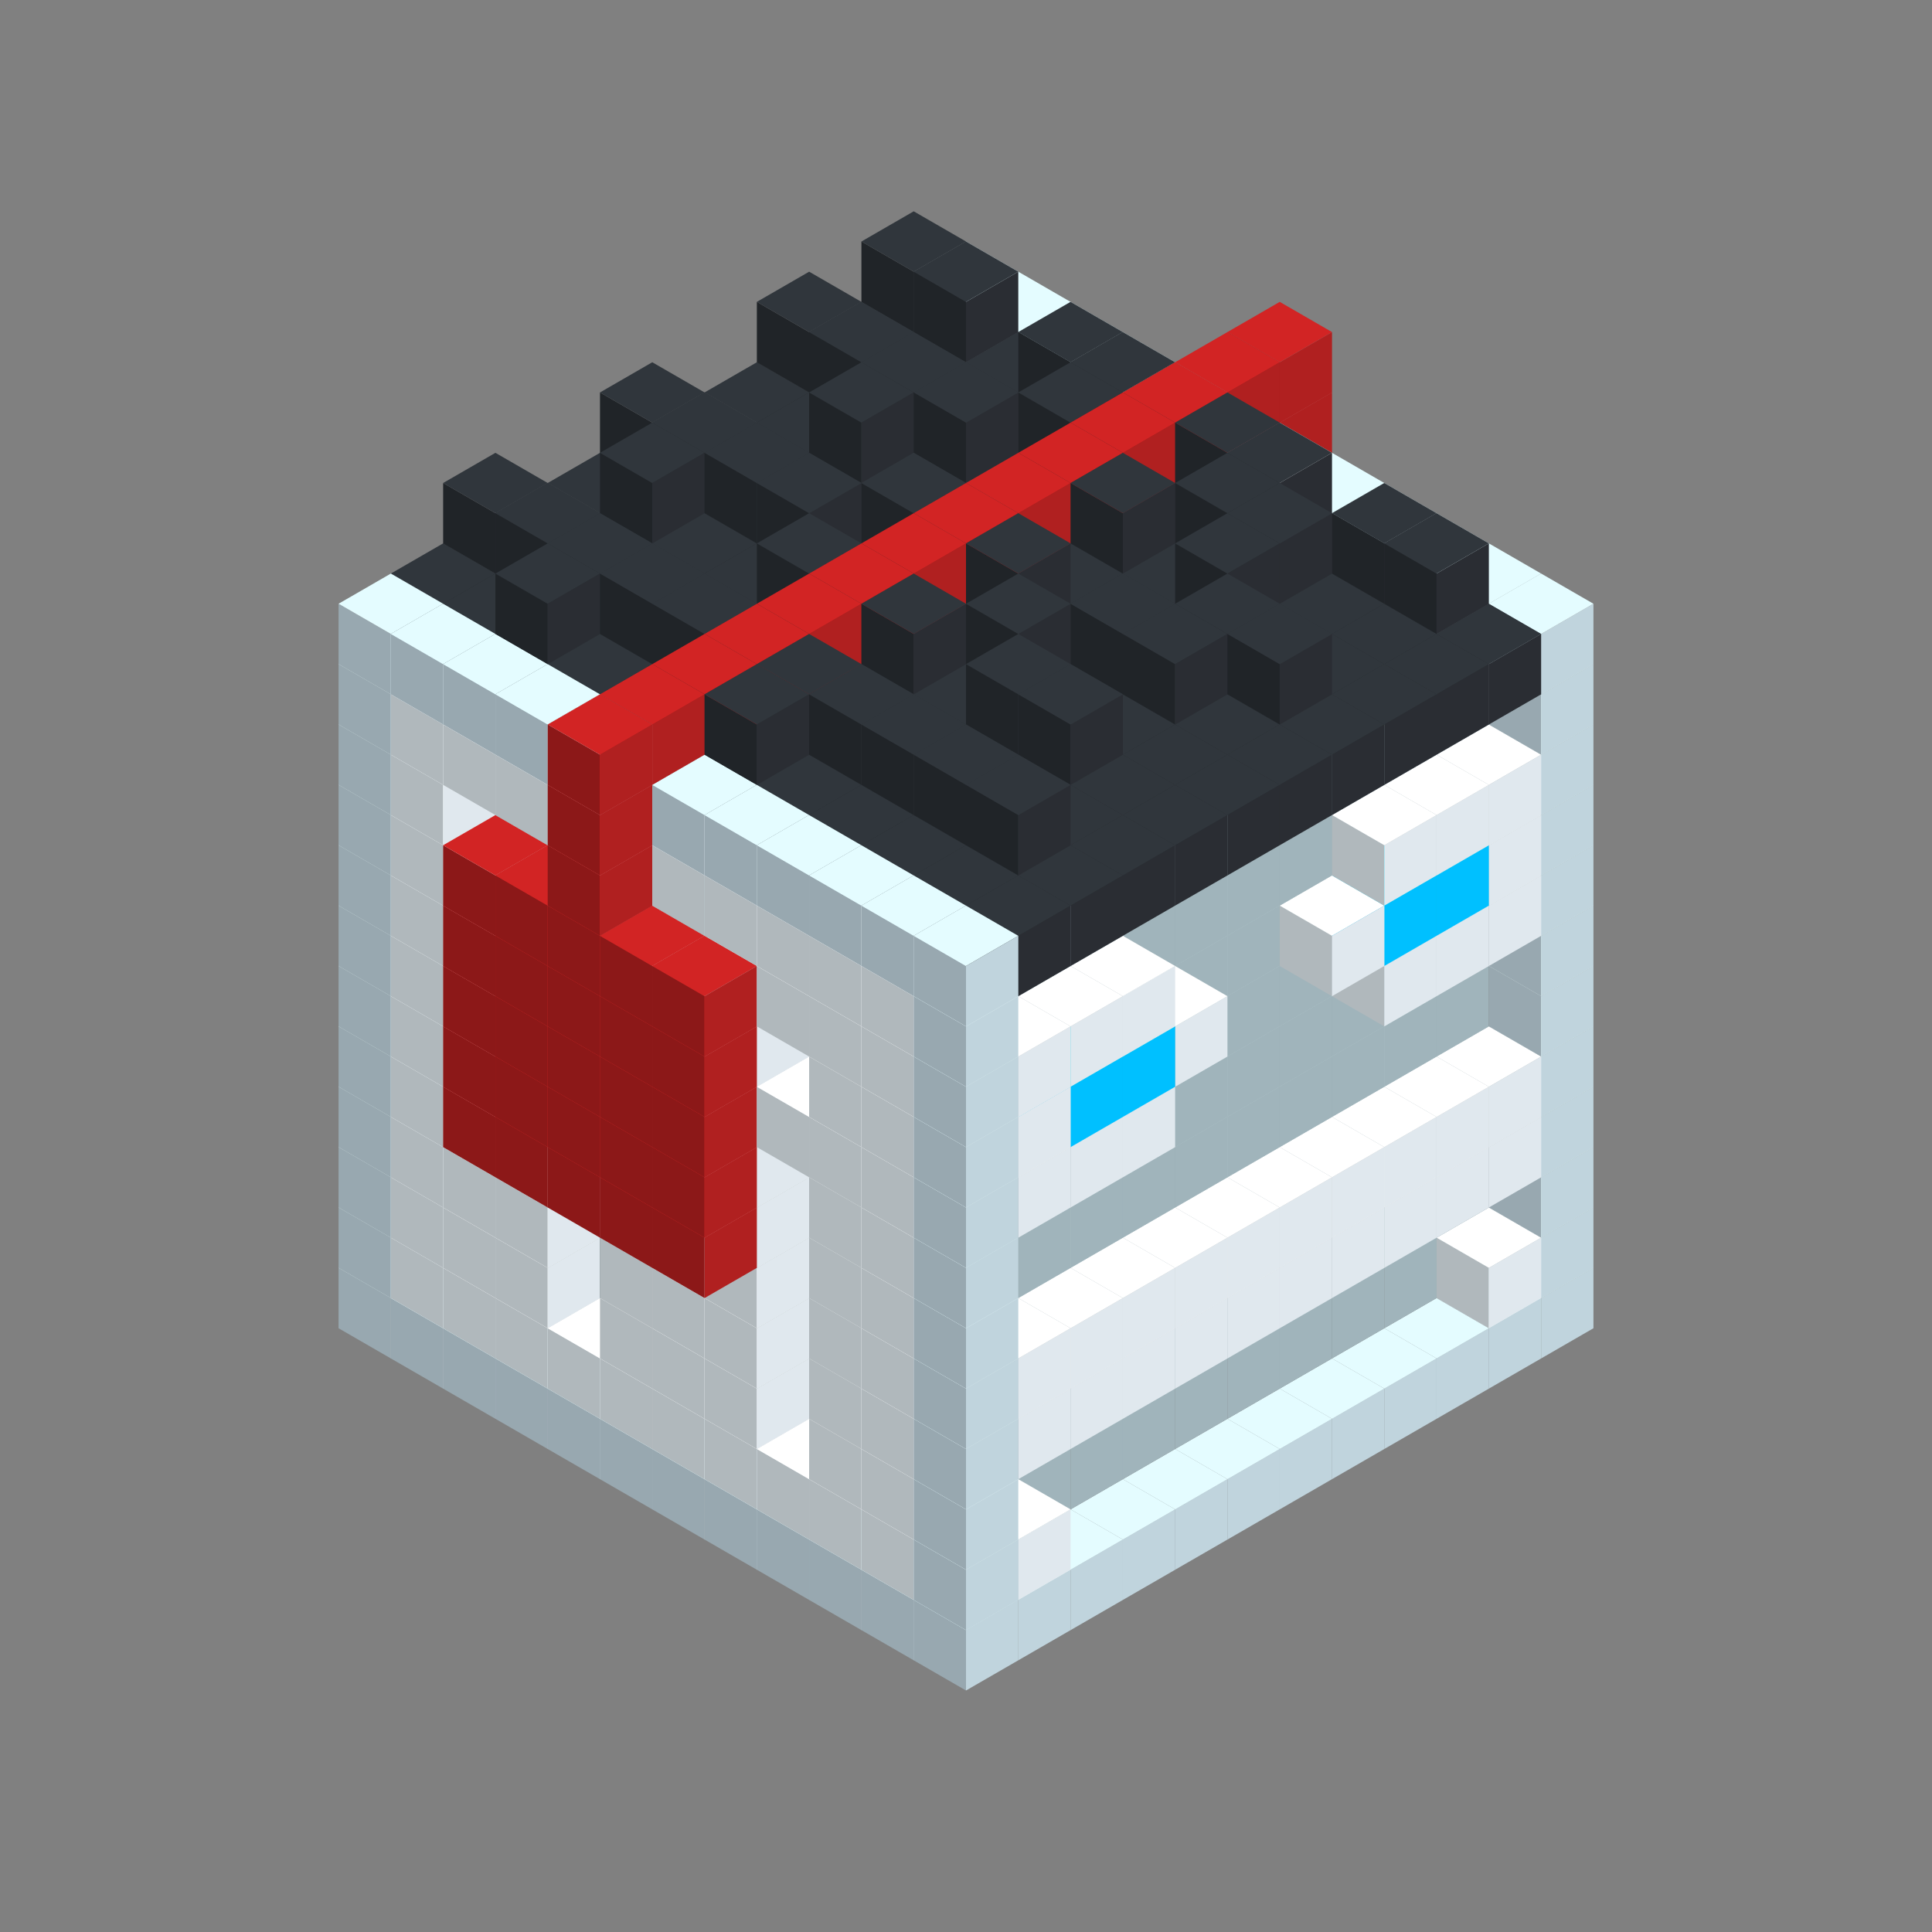 
<svg width='600' height='600' viewBox='4436371 5550000 3200000 3200000' xmlns='http://www.w3.org/2000/svg' xmlns:xlink='http://www.w3.org/1999/xlink'>
<rect x="4436371" y="5550000" width="3200000" height="3200000" fill="#808080" stroke="none"/>
<use xlink:href='#v-0x00000192-4' transform='translate(983738,3600000)'/>
<use xlink:href='#v-0x00000192-4' transform='translate(1070341,3650000)'/>
<use xlink:href='#v-0x00000192-4' transform='translate(1156944,3700000)'/>
<use xlink:href='#v-0x00000192-4' transform='translate(1243547,3750000)'/>
<use xlink:href='#v-0x00000192-4' transform='translate(1330150,3800000)'/>
<use xlink:href='#v-0x00000192-4' transform='translate(1416753,3850000)'/>
<use xlink:href='#v-0x00000192-4' transform='translate(1503356,3900000)'/>
<use xlink:href='#v-0x00000192-4' transform='translate(1589959,3950000)'/>
<use xlink:href='#v-0x00000192-4' transform='translate(1676562,4000000)'/>
<use xlink:href='#v-0x00000192-4' transform='translate(1763165,4050000)'/>
<use xlink:href='#v-0x00000192-4' transform='translate(1849768,4100000)'/>
<use xlink:href='#v-0x00000192-4' transform='translate(2889004,3600000)'/>
<use xlink:href='#v-0x00000192-4' transform='translate(2802401,3650000)'/>
<use xlink:href='#v-0x00000192-4' transform='translate(2715798,3700000)'/>
<use xlink:href='#v-0x00000192-4' transform='translate(2629195,3750000)'/>
<use xlink:href='#v-0x00000192-4' transform='translate(2542592,3800000)'/>
<use xlink:href='#v-0x00000192-4' transform='translate(2455989,3850000)'/>
<use xlink:href='#v-0x00000192-4' transform='translate(2369386,3900000)'/>
<use xlink:href='#v-0x00000192-4' transform='translate(2282783,3950000)'/>
<use xlink:href='#v-0x00000192-4' transform='translate(2196180,4000000)'/>
<use xlink:href='#v-0x00000192-4' transform='translate(2109577,4050000)'/>
<use xlink:href='#v-0x00000192-4' transform='translate(2022974,4100000)'/>
<use xlink:href='#v-0x00000192-4' transform='translate(1936371,4150000)'/>
<use xlink:href='#v-0x00000192-4' transform='translate(983738,3500000)'/>
<use xlink:href='#v-0x00000192-1' transform='translate(1070341,3550000)'/>
<use xlink:href='#v-0x00000192-1' transform='translate(1156944,3600000)'/>
<use xlink:href='#v-0x00000192-1' transform='translate(1243547,3650000)'/>
<use xlink:href='#v-0x00000192-1' transform='translate(1330150,3700000)'/>
<use xlink:href='#v-0x00000192-1' transform='translate(1416753,3750000)'/>
<use xlink:href='#v-0x00000192-1' transform='translate(1503356,3800000)'/>
<use xlink:href='#v-0x00000192-1' transform='translate(1589959,3850000)'/>
<use xlink:href='#v-0x00000192-1' transform='translate(1676562,3900000)'/>
<use xlink:href='#v-0x00000192-1' transform='translate(1763165,3950000)'/>
<use xlink:href='#v-0x00000192-2' transform='translate(2715798,3500000)'/>
<use xlink:href='#v-0x00000192-2' transform='translate(2629195,3550000)'/>
<use xlink:href='#v-0x00000192-2' transform='translate(2542592,3600000)'/>
<use xlink:href='#v-0x00000192-2' transform='translate(2455989,3650000)'/>
<use xlink:href='#v-0x00000192-2' transform='translate(2369386,3700000)'/>
<use xlink:href='#v-0x00000192-2' transform='translate(2282783,3750000)'/>
<use xlink:href='#v-0x00000192-2' transform='translate(2196180,3800000)'/>
<use xlink:href='#v-0x00000192-2' transform='translate(2109577,3850000)'/>
<use xlink:href='#v-0x00000192-2' transform='translate(2022974,3900000)'/>
<use xlink:href='#v-0x00000192-2' transform='translate(1936371,3950000)'/>
<use xlink:href='#v-0x00000192-1' transform='translate(1849768,4000000)'/>
<use xlink:href='#v-0x00000192-4' transform='translate(2889004,3500000)'/>
<use xlink:href='#v-0x00000192-1' transform='translate(2802401,3550000)'/>
<use xlink:href='#v-0x00000192-1' transform='translate(2022974,4000000)'/>
<use xlink:href='#v-0x00000192-4' transform='translate(1936371,4050000)'/>
<use xlink:href='#v-0x00000192-4' transform='translate(983738,3400000)'/>
<use xlink:href='#v-0x00000192-1' transform='translate(1070341,3450000)'/>
<use xlink:href='#v-0x00000192-2' transform='translate(1243547,3450000)'/>
<use xlink:href='#v-0x00000192-1' transform='translate(1156944,3500000)'/>
<use xlink:href='#v-0x00000192-2' transform='translate(1330150,3500000)'/>
<use xlink:href='#v-0x00000192-1' transform='translate(1243547,3550000)'/>
<use xlink:href='#v-0x00000192-2' transform='translate(1416753,3550000)'/>
<use xlink:href='#v-0x00000192-2' transform='translate(1503356,3600000)'/>
<use xlink:href='#v-0x00000192-1' transform='translate(1416753,3650000)'/>
<use xlink:href='#v-0x00000192-2' transform='translate(1589959,3650000)'/>
<use xlink:href='#v-0x00000192-1' transform='translate(1503356,3700000)'/>
<use xlink:href='#v-0x00000192-2' transform='translate(1676562,3700000)'/>
<use xlink:href='#v-0x00000192-1' transform='translate(1589959,3750000)'/>
<use xlink:href='#v-0x00000192-2' transform='translate(1763165,3750000)'/>
<use xlink:href='#v-0x00000192-2' transform='translate(1849768,3800000)'/>
<use xlink:href='#v-0x00000192-1' transform='translate(1763165,3850000)'/>
<use xlink:href='#v-0x00000192-2' transform='translate(2715798,3400000)'/>
<use xlink:href='#v-0x00000192-2' transform='translate(2629195,3450000)'/>
<use xlink:href='#v-0x00000192-2' transform='translate(2542592,3500000)'/>
<use xlink:href='#v-0x00000192-2' transform='translate(2455989,3550000)'/>
<use xlink:href='#v-0x00000192-2' transform='translate(2369386,3600000)'/>
<use xlink:href='#v-0x00000192-2' transform='translate(2282783,3650000)'/>
<use xlink:href='#v-0x00000192-2' transform='translate(2196180,3700000)'/>
<use xlink:href='#v-0x00000192-2' transform='translate(2109577,3750000)'/>
<use xlink:href='#v-0x00000192-2' transform='translate(2022974,3800000)'/>
<use xlink:href='#v-0x00000192-2' transform='translate(1936371,3850000)'/>
<use xlink:href='#v-0x00000192-1' transform='translate(1849768,3900000)'/>
<use xlink:href='#v-0x00000192-4' transform='translate(2889004,3400000)'/>
<use xlink:href='#v-0x00000192-4' transform='translate(1936371,3950000)'/>
<use xlink:href='#v-0x00000192-4' transform='translate(983738,3300000)'/>
<use xlink:href='#v-0x00000192-1' transform='translate(1070341,3350000)'/>
<use xlink:href='#v-0x00000192-2' transform='translate(1243547,3350000)'/>
<use xlink:href='#v-0x00000192-1' transform='translate(1156944,3400000)'/>
<use xlink:href='#v-0x00000192-2' transform='translate(1330150,3400000)'/>
<use xlink:href='#v-0x00000192-1' transform='translate(1243547,3450000)'/>
<use xlink:href='#v-0x00000192-2' transform='translate(1416753,3450000)'/>
<use xlink:href='#v-0x00000192-2' transform='translate(1503356,3500000)'/>
<use xlink:href='#v-0x00000192-1' transform='translate(1416753,3550000)'/>
<use xlink:href='#v-0x00000192-2' transform='translate(1589959,3550000)'/>
<use xlink:href='#v-0x00000192-1' transform='translate(1503356,3600000)'/>
<use xlink:href='#v-0x00000192-2' transform='translate(1676562,3600000)'/>
<use xlink:href='#v-0x00000192-1' transform='translate(1589959,3650000)'/>
<use xlink:href='#v-0x00000192-2' transform='translate(1763165,3650000)'/>
<use xlink:href='#v-0x00000192-2' transform='translate(1849768,3700000)'/>
<use xlink:href='#v-0x00000192-1' transform='translate(1763165,3750000)'/>
<use xlink:href='#v-0x00000192-2' transform='translate(2715798,3300000)'/>
<use xlink:href='#v-0x00000192-2' transform='translate(2629195,3350000)'/>
<use xlink:href='#v-0x00000192-2' transform='translate(2542592,3400000)'/>
<use xlink:href='#v-0x00000192-2' transform='translate(2455989,3450000)'/>
<use xlink:href='#v-0x00000192-2' transform='translate(2369386,3500000)'/>
<use xlink:href='#v-0x00000192-2' transform='translate(2282783,3550000)'/>
<use xlink:href='#v-0x00000192-2' transform='translate(2196180,3600000)'/>
<use xlink:href='#v-0x00000192-2' transform='translate(2109577,3650000)'/>
<use xlink:href='#v-0x00000192-2' transform='translate(2022974,3700000)'/>
<use xlink:href='#v-0x00000192-2' transform='translate(1936371,3750000)'/>
<use xlink:href='#v-0x00000192-1' transform='translate(1849768,3800000)'/>
<use xlink:href='#v-0x00000192-4' transform='translate(2889004,3300000)'/>
<use xlink:href='#v-0x00000192-1' transform='translate(2802401,3350000)'/>
<use xlink:href='#v-0x00000192-1' transform='translate(2715798,3400000)'/>
<use xlink:href='#v-0x00000192-1' transform='translate(2629195,3450000)'/>
<use xlink:href='#v-0x00000192-1' transform='translate(2542592,3500000)'/>
<use xlink:href='#v-0x00000192-1' transform='translate(2455989,3550000)'/>
<use xlink:href='#v-0x00000192-1' transform='translate(2369386,3600000)'/>
<use xlink:href='#v-0x00000192-1' transform='translate(2282783,3650000)'/>
<use xlink:href='#v-0x00000192-1' transform='translate(2196180,3700000)'/>
<use xlink:href='#v-0x00000192-1' transform='translate(2109577,3750000)'/>
<use xlink:href='#v-0x00000192-1' transform='translate(2022974,3800000)'/>
<use xlink:href='#v-0x00000192-4' transform='translate(1936371,3850000)'/>
<use xlink:href='#v-0x00000192-4' transform='translate(983738,3200000)'/>
<use xlink:href='#v-0x00000192-1' transform='translate(1070341,3250000)'/>
<use xlink:href='#v-0x00000192-2' transform='translate(1243547,3250000)'/>
<use xlink:href='#v-0x00000192-1' transform='translate(1156944,3300000)'/>
<use xlink:href='#v-0x00000192-2' transform='translate(1330150,3300000)'/>
<use xlink:href='#v-0x00000192-1' transform='translate(1243547,3350000)'/>
<use xlink:href='#v-0x00000192-2' transform='translate(1416753,3350000)'/>
<use xlink:href='#v-0x00000192-2' transform='translate(1503356,3400000)'/>
<use xlink:href='#v-0x00000192-1' transform='translate(1416753,3450000)'/>
<use xlink:href='#v-0x00000192-2' transform='translate(1589959,3450000)'/>
<use xlink:href='#v-0x00000192-1' transform='translate(1503356,3500000)'/>
<use xlink:href='#v-0x00000192-2' transform='translate(1676562,3500000)'/>
<use xlink:href='#v-0x00000192-1' transform='translate(1589959,3550000)'/>
<use xlink:href='#v-0x00000192-2' transform='translate(1763165,3550000)'/>
<use xlink:href='#v-0x00000192-2' transform='translate(1849768,3600000)'/>
<use xlink:href='#v-0x00000192-1' transform='translate(1763165,3650000)'/>
<use xlink:href='#v-0x00000192-2' transform='translate(2715798,3200000)'/>
<use xlink:href='#v-0x00000192-2' transform='translate(2629195,3250000)'/>
<use xlink:href='#v-0x00000192-2' transform='translate(2542592,3300000)'/>
<use xlink:href='#v-0x00000192-2' transform='translate(2455989,3350000)'/>
<use xlink:href='#v-0x00000192-2' transform='translate(2369386,3400000)'/>
<use xlink:href='#v-0x00000192-2' transform='translate(2282783,3450000)'/>
<use xlink:href='#v-0x00000192-2' transform='translate(2196180,3500000)'/>
<use xlink:href='#v-0x00000192-2' transform='translate(2109577,3550000)'/>
<use xlink:href='#v-0x00000192-2' transform='translate(2022974,3600000)'/>
<use xlink:href='#v-0x00000192-2' transform='translate(1936371,3650000)'/>
<use xlink:href='#v-0x00000192-1' transform='translate(1849768,3700000)'/>
<use xlink:href='#v-0x00000192-4' transform='translate(2889004,3200000)'/>
<use xlink:href='#v-0x00000192-1' transform='translate(2802401,3250000)'/>
<use xlink:href='#v-0x00000192-1' transform='translate(2715798,3300000)'/>
<use xlink:href='#v-0x00000192-1' transform='translate(2629195,3350000)'/>
<use xlink:href='#v-0x00000192-1' transform='translate(2542592,3400000)'/>
<use xlink:href='#v-0x00000192-1' transform='translate(2455989,3450000)'/>
<use xlink:href='#v-0x00000192-1' transform='translate(2369386,3500000)'/>
<use xlink:href='#v-0x00000192-1' transform='translate(2282783,3550000)'/>
<use xlink:href='#v-0x00000192-1' transform='translate(2196180,3600000)'/>
<use xlink:href='#v-0x00000192-1' transform='translate(2109577,3650000)'/>
<use xlink:href='#v-0x00000192-1' transform='translate(2022974,3700000)'/>
<use xlink:href='#v-0x00000192-4' transform='translate(1936371,3750000)'/>
<use xlink:href='#v-0x00000192-4' transform='translate(983738,3100000)'/>
<use xlink:href='#v-0x00000192-1' transform='translate(1070341,3150000)'/>
<use xlink:href='#v-0x00000192-2' transform='translate(1243547,3150000)'/>
<use xlink:href='#v-0x00000192-1' transform='translate(1156944,3200000)'/>
<use xlink:href='#v-0x00000192-6' transform='translate(2282783,2650000)'/>
<use xlink:href='#v-0x00000192-2' transform='translate(1330150,3200000)'/>
<use xlink:href='#v-0x00000192-1' transform='translate(1243547,3250000)'/>
<use xlink:href='#v-0x00000192-6' transform='translate(1156944,3300000)'/>
<use xlink:href='#v-0x00000192-6' transform='translate(2369386,2700000)'/>
<use xlink:href='#v-0x00000192-2' transform='translate(1416753,3250000)'/>
<use xlink:href='#v-0x00000192-6' transform='translate(1243547,3350000)'/>
<use xlink:href='#v-0x00000192-6' transform='translate(2455989,2750000)'/>
<use xlink:href='#v-0x00000192-2' transform='translate(1503356,3300000)'/>
<use xlink:href='#v-0x00000192-1' transform='translate(1416753,3350000)'/>
<use xlink:href='#v-0x00000192-6' transform='translate(1330150,3400000)'/>
<use xlink:href='#v-0x00000192-6' transform='translate(2542592,2800000)'/>
<use xlink:href='#v-0x00000192-2' transform='translate(1589959,3350000)'/>
<use xlink:href='#v-0x00000192-1' transform='translate(1503356,3400000)'/>
<use xlink:href='#v-0x00000192-6' transform='translate(1416753,3450000)'/>
<use xlink:href='#v-0x00000192-6' transform='translate(2629195,2850000)'/>
<use xlink:href='#v-0x00000192-2' transform='translate(1676562,3400000)'/>
<use xlink:href='#v-0x00000192-1' transform='translate(1589959,3450000)'/>
<use xlink:href='#v-0x00000192-6' transform='translate(1503356,3500000)'/>
<use xlink:href='#v-0x00000192-2' transform='translate(1763165,3450000)'/>
<use xlink:href='#v-0x00000192-2' transform='translate(1849768,3500000)'/>
<use xlink:href='#v-0x00000192-1' transform='translate(1763165,3550000)'/>
<use xlink:href='#v-0x00000192-2' transform='translate(2715798,3100000)'/>
<use xlink:href='#v-0x00000192-2' transform='translate(2629195,3150000)'/>
<use xlink:href='#v-0x00000192-2' transform='translate(2542592,3200000)'/>
<use xlink:href='#v-0x00000192-2' transform='translate(2455989,3250000)'/>
<use xlink:href='#v-0x00000192-2' transform='translate(2369386,3300000)'/>
<use xlink:href='#v-0x00000192-2' transform='translate(2282783,3350000)'/>
<use xlink:href='#v-0x00000192-2' transform='translate(2196180,3400000)'/>
<use xlink:href='#v-0x00000192-2' transform='translate(2109577,3450000)'/>
<use xlink:href='#v-0x00000192-2' transform='translate(2022974,3500000)'/>
<use xlink:href='#v-0x00000192-2' transform='translate(1936371,3550000)'/>
<use xlink:href='#v-0x00000192-1' transform='translate(1849768,3600000)'/>
<use xlink:href='#v-0x00000192-4' transform='translate(2889004,3100000)'/>
<use xlink:href='#v-0x00000192-4' transform='translate(1936371,3650000)'/>
<use xlink:href='#v-0x00000192-4' transform='translate(983738,3000000)'/>
<use xlink:href='#v-0x00000192-1' transform='translate(1070341,3050000)'/>
<use xlink:href='#v-0x00000192-2' transform='translate(1243547,3050000)'/>
<use xlink:href='#v-0x00000192-1' transform='translate(1156944,3100000)'/>
<use xlink:href='#v-0x00000192-6' transform='translate(2282783,2550000)'/>
<use xlink:href='#v-0x00000192-2' transform='translate(1330150,3100000)'/>
<use xlink:href='#v-0x00000192-1' transform='translate(1243547,3150000)'/>
<use xlink:href='#v-0x00000192-6' transform='translate(1156944,3200000)'/>
<use xlink:href='#v-0x00000192-6' transform='translate(2369386,2600000)'/>
<use xlink:href='#v-0x00000192-2' transform='translate(1416753,3150000)'/>
<use xlink:href='#v-0x00000192-6' transform='translate(1243547,3250000)'/>
<use xlink:href='#v-0x00000192-6' transform='translate(2455989,2650000)'/>
<use xlink:href='#v-0x00000192-2' transform='translate(1503356,3200000)'/>
<use xlink:href='#v-0x00000192-1' transform='translate(1416753,3250000)'/>
<use xlink:href='#v-0x00000192-6' transform='translate(1330150,3300000)'/>
<use xlink:href='#v-0x00000192-6' transform='translate(2542592,2700000)'/>
<use xlink:href='#v-0x00000192-2' transform='translate(1589959,3250000)'/>
<use xlink:href='#v-0x00000192-1' transform='translate(1503356,3300000)'/>
<use xlink:href='#v-0x00000192-6' transform='translate(1416753,3350000)'/>
<use xlink:href='#v-0x00000192-6' transform='translate(2629195,2750000)'/>
<use xlink:href='#v-0x00000192-2' transform='translate(1676562,3300000)'/>
<use xlink:href='#v-0x00000192-1' transform='translate(1589959,3350000)'/>
<use xlink:href='#v-0x00000192-6' transform='translate(1503356,3400000)'/>
<use xlink:href='#v-0x00000192-2' transform='translate(1763165,3350000)'/>
<use xlink:href='#v-0x00000192-2' transform='translate(1849768,3400000)'/>
<use xlink:href='#v-0x00000192-1' transform='translate(1763165,3450000)'/>
<use xlink:href='#v-0x00000192-2' transform='translate(2715798,3000000)'/>
<use xlink:href='#v-0x00000192-2' transform='translate(2629195,3050000)'/>
<use xlink:href='#v-0x00000192-2' transform='translate(2542592,3100000)'/>
<use xlink:href='#v-0x00000192-2' transform='translate(2455989,3150000)'/>
<use xlink:href='#v-0x00000192-2' transform='translate(2369386,3200000)'/>
<use xlink:href='#v-0x00000192-2' transform='translate(2282783,3250000)'/>
<use xlink:href='#v-0x00000192-2' transform='translate(2196180,3300000)'/>
<use xlink:href='#v-0x00000192-2' transform='translate(2109577,3350000)'/>
<use xlink:href='#v-0x00000192-2' transform='translate(2022974,3400000)'/>
<use xlink:href='#v-0x00000192-2' transform='translate(1936371,3450000)'/>
<use xlink:href='#v-0x00000192-1' transform='translate(1849768,3500000)'/>
<use xlink:href='#v-0x00000192-4' transform='translate(2889004,3000000)'/>
<use xlink:href='#v-0x00000192-4' transform='translate(1936371,3550000)'/>
<use xlink:href='#v-0x00000192-4' transform='translate(983738,2900000)'/>
<use xlink:href='#v-0x00000192-1' transform='translate(1070341,2950000)'/>
<use xlink:href='#v-0x00000192-2' transform='translate(1243547,2950000)'/>
<use xlink:href='#v-0x00000192-1' transform='translate(1156944,3000000)'/>
<use xlink:href='#v-0x00000192-6' transform='translate(2282783,2450000)'/>
<use xlink:href='#v-0x00000192-2' transform='translate(1330150,3000000)'/>
<use xlink:href='#v-0x00000192-1' transform='translate(1243547,3050000)'/>
<use xlink:href='#v-0x00000192-6' transform='translate(1156944,3100000)'/>
<use xlink:href='#v-0x00000192-6' transform='translate(2369386,2500000)'/>
<use xlink:href='#v-0x00000192-2' transform='translate(1416753,3050000)'/>
<use xlink:href='#v-0x00000192-6' transform='translate(1243547,3150000)'/>
<use xlink:href='#v-0x00000192-6' transform='translate(2455989,2550000)'/>
<use xlink:href='#v-0x00000192-2' transform='translate(1503356,3100000)'/>
<use xlink:href='#v-0x00000192-1' transform='translate(1416753,3150000)'/>
<use xlink:href='#v-0x00000192-6' transform='translate(1330150,3200000)'/>
<use xlink:href='#v-0x00000192-6' transform='translate(2542592,2600000)'/>
<use xlink:href='#v-0x00000192-2' transform='translate(1589959,3150000)'/>
<use xlink:href='#v-0x00000192-1' transform='translate(1503356,3200000)'/>
<use xlink:href='#v-0x00000192-6' transform='translate(1416753,3250000)'/>
<use xlink:href='#v-0x00000192-6' transform='translate(2629195,2650000)'/>
<use xlink:href='#v-0x00000192-2' transform='translate(1676562,3200000)'/>
<use xlink:href='#v-0x00000192-1' transform='translate(1589959,3250000)'/>
<use xlink:href='#v-0x00000192-6' transform='translate(1503356,3300000)'/>
<use xlink:href='#v-0x00000192-2' transform='translate(1763165,3250000)'/>
<use xlink:href='#v-0x00000192-1' transform='translate(1676562,3300000)'/>
<use xlink:href='#v-0x00000192-2' transform='translate(1849768,3300000)'/>
<use xlink:href='#v-0x00000192-1' transform='translate(1763165,3350000)'/>
<use xlink:href='#v-0x00000192-2' transform='translate(2715798,2900000)'/>
<use xlink:href='#v-0x00000192-2' transform='translate(2629195,2950000)'/>
<use xlink:href='#v-0x00000192-2' transform='translate(2542592,3000000)'/>
<use xlink:href='#v-0x00000192-2' transform='translate(2455989,3050000)'/>
<use xlink:href='#v-0x00000192-2' transform='translate(2369386,3100000)'/>
<use xlink:href='#v-0x00000192-2' transform='translate(2282783,3150000)'/>
<use xlink:href='#v-0x00000192-2' transform='translate(2196180,3200000)'/>
<use xlink:href='#v-0x00000192-2' transform='translate(2109577,3250000)'/>
<use xlink:href='#v-0x00000192-2' transform='translate(2022974,3300000)'/>
<use xlink:href='#v-0x00000192-2' transform='translate(1936371,3350000)'/>
<use xlink:href='#v-0x00000192-1' transform='translate(1849768,3400000)'/>
<use xlink:href='#v-0x00000192-4' transform='translate(2889004,2900000)'/>
<use xlink:href='#v-0x00000192-1' transform='translate(2802401,2950000)'/>
<use xlink:href='#v-0x00000192-1' transform='translate(2715798,3000000)'/>
<use xlink:href='#v-0x00000192-1' transform='translate(2629195,3050000)'/>
<use xlink:href='#v-0x00000192-1' transform='translate(2196180,3300000)'/>
<use xlink:href='#v-0x00000192-1' transform='translate(2109577,3350000)'/>
<use xlink:href='#v-0x00000192-1' transform='translate(2022974,3400000)'/>
<use xlink:href='#v-0x00000192-4' transform='translate(1936371,3450000)'/>
<use xlink:href='#v-0x00000192-4' transform='translate(983738,2800000)'/>
<use xlink:href='#v-0x00000192-1' transform='translate(1070341,2850000)'/>
<use xlink:href='#v-0x00000192-2' transform='translate(1243547,2850000)'/>
<use xlink:href='#v-0x00000192-1' transform='translate(1156944,2900000)'/>
<use xlink:href='#v-0x00000192-6' transform='translate(2282783,2350000)'/>
<use xlink:href='#v-0x00000192-2' transform='translate(1330150,2900000)'/>
<use xlink:href='#v-0x00000192-1' transform='translate(1243547,2950000)'/>
<use xlink:href='#v-0x00000192-6' transform='translate(1156944,3000000)'/>
<use xlink:href='#v-0x00000192-6' transform='translate(2369386,2400000)'/>
<use xlink:href='#v-0x00000192-2' transform='translate(1416753,2950000)'/>
<use xlink:href='#v-0x00000192-6' transform='translate(1243547,3050000)'/>
<use xlink:href='#v-0x00000192-6' transform='translate(2455989,2450000)'/>
<use xlink:href='#v-0x00000192-2' transform='translate(1503356,3000000)'/>
<use xlink:href='#v-0x00000192-1' transform='translate(1416753,3050000)'/>
<use xlink:href='#v-0x00000192-6' transform='translate(1330150,3100000)'/>
<use xlink:href='#v-0x00000192-6' transform='translate(2542592,2500000)'/>
<use xlink:href='#v-0x00000192-2' transform='translate(1589959,3050000)'/>
<use xlink:href='#v-0x00000192-1' transform='translate(1503356,3100000)'/>
<use xlink:href='#v-0x00000192-6' transform='translate(1416753,3150000)'/>
<use xlink:href='#v-0x00000192-6' transform='translate(2629195,2550000)'/>
<use xlink:href='#v-0x00000192-2' transform='translate(1676562,3100000)'/>
<use xlink:href='#v-0x00000192-1' transform='translate(1589959,3150000)'/>
<use xlink:href='#v-0x00000192-6' transform='translate(1503356,3200000)'/>
<use xlink:href='#v-0x00000192-2' transform='translate(1763165,3150000)'/>
<use xlink:href='#v-0x00000192-2' transform='translate(1849768,3200000)'/>
<use xlink:href='#v-0x00000192-1' transform='translate(1763165,3250000)'/>
<use xlink:href='#v-0x00000192-2' transform='translate(2715798,2800000)'/>
<use xlink:href='#v-0x00000192-2' transform='translate(2629195,2850000)'/>
<use xlink:href='#v-0x00000192-2' transform='translate(2542592,2900000)'/>
<use xlink:href='#v-0x00000192-2' transform='translate(2455989,2950000)'/>
<use xlink:href='#v-0x00000192-2' transform='translate(2369386,3000000)'/>
<use xlink:href='#v-0x00000192-2' transform='translate(2282783,3050000)'/>
<use xlink:href='#v-0x00000192-2' transform='translate(2196180,3100000)'/>
<use xlink:href='#v-0x00000192-2' transform='translate(2109577,3150000)'/>
<use xlink:href='#v-0x00000192-2' transform='translate(2022974,3200000)'/>
<use xlink:href='#v-0x00000192-2' transform='translate(1936371,3250000)'/>
<use xlink:href='#v-0x00000192-1' transform='translate(1849768,3300000)'/>
<use xlink:href='#v-0x00000192-4' transform='translate(2889004,2800000)'/>
<use xlink:href='#v-0x00000192-1' transform='translate(2802401,2850000)'/>
<use xlink:href='#v-0x00000192-3' transform='translate(2715798,2900000)'/>
<use xlink:href='#v-0x00000192-3' transform='translate(2629195,2950000)'/>
<use xlink:href='#v-0x00000192-1' transform='translate(2542592,3000000)'/>
<use xlink:href='#v-0x00000192-1' transform='translate(2282783,3150000)'/>
<use xlink:href='#v-0x00000192-3' transform='translate(2196180,3200000)'/>
<use xlink:href='#v-0x00000192-3' transform='translate(2109577,3250000)'/>
<use xlink:href='#v-0x00000192-1' transform='translate(2022974,3300000)'/>
<use xlink:href='#v-0x00000192-4' transform='translate(1936371,3350000)'/>
<use xlink:href='#v-0x00000192-4' transform='translate(983738,2700000)'/>
<use xlink:href='#v-0x00000192-1' transform='translate(1070341,2750000)'/>
<use xlink:href='#v-0x00000192-2' transform='translate(1243547,2750000)'/>
<use xlink:href='#v-0x00000192-6' transform='translate(2282783,2250000)'/>
<use xlink:href='#v-0x00000192-2' transform='translate(1330150,2800000)'/>
<use xlink:href='#v-0x00000192-6' transform='translate(1156944,2900000)'/>
<use xlink:href='#v-0x00000192-6' transform='translate(2369386,2300000)'/>
<use xlink:href='#v-0x00000192-2' transform='translate(1416753,2850000)'/>
<use xlink:href='#v-0x00000192-6' transform='translate(1243547,2950000)'/>
<use xlink:href='#v-0x00000192-6' transform='translate(2455989,2350000)'/>
<use xlink:href='#v-0x00000192-2' transform='translate(1503356,2900000)'/>
<use xlink:href='#v-0x00000192-6' transform='translate(1330150,3000000)'/>
<use xlink:href='#v-0x00000192-6' transform='translate(2542592,2400000)'/>
<use xlink:href='#v-0x00000192-2' transform='translate(1589959,2950000)'/>
<use xlink:href='#v-0x00000192-6' transform='translate(1416753,3050000)'/>
<use xlink:href='#v-0x00000192-6' transform='translate(2629195,2450000)'/>
<use xlink:href='#v-0x00000192-2' transform='translate(1676562,3000000)'/>
<use xlink:href='#v-0x00000192-1' transform='translate(1589959,3050000)'/>
<use xlink:href='#v-0x00000192-6' transform='translate(1503356,3100000)'/>
<use xlink:href='#v-0x00000192-2' transform='translate(1763165,3050000)'/>
<use xlink:href='#v-0x00000192-1' transform='translate(1676562,3100000)'/>
<use xlink:href='#v-0x00000192-2' transform='translate(1849768,3100000)'/>
<use xlink:href='#v-0x00000192-1' transform='translate(1763165,3150000)'/>
<use xlink:href='#v-0x00000192-2' transform='translate(2715798,2700000)'/>
<use xlink:href='#v-0x00000192-2' transform='translate(2629195,2750000)'/>
<use xlink:href='#v-0x00000192-2' transform='translate(2542592,2800000)'/>
<use xlink:href='#v-0x00000192-2' transform='translate(2455989,2850000)'/>
<use xlink:href='#v-0x00000192-2' transform='translate(2369386,2900000)'/>
<use xlink:href='#v-0x00000192-2' transform='translate(2282783,2950000)'/>
<use xlink:href='#v-0x00000192-2' transform='translate(2196180,3000000)'/>
<use xlink:href='#v-0x00000192-2' transform='translate(2109577,3050000)'/>
<use xlink:href='#v-0x00000192-2' transform='translate(2022974,3100000)'/>
<use xlink:href='#v-0x00000192-2' transform='translate(1936371,3150000)'/>
<use xlink:href='#v-0x00000192-1' transform='translate(1849768,3200000)'/>
<use xlink:href='#v-0x00000192-4' transform='translate(2889004,2700000)'/>
<use xlink:href='#v-0x00000192-1' transform='translate(2802401,2750000)'/>
<use xlink:href='#v-0x00000192-1' transform='translate(2715798,2800000)'/>
<use xlink:href='#v-0x00000192-1' transform='translate(2629195,2850000)'/>
<use xlink:href='#v-0x00000192-1' transform='translate(2196180,3100000)'/>
<use xlink:href='#v-0x00000192-1' transform='translate(2109577,3150000)'/>
<use xlink:href='#v-0x00000192-1' transform='translate(2022974,3200000)'/>
<use xlink:href='#v-0x00000192-4' transform='translate(1936371,3250000)'/>
<use xlink:href='#v-0x00000192-4' transform='translate(983738,2600000)'/>
<use xlink:href='#v-0x00000192-1' transform='translate(1070341,2650000)'/>
<use xlink:href='#v-0x00000192-1' transform='translate(1156944,2700000)'/>
<use xlink:href='#v-0x00000192-1' transform='translate(1243547,2750000)'/>
<use xlink:href='#v-0x00000192-1' transform='translate(1330150,2800000)'/>
<use xlink:href='#v-0x00000192-6' transform='translate(2455989,2250000)'/>
<use xlink:href='#v-0x00000192-1' transform='translate(1416753,2850000)'/>
<use xlink:href='#v-0x00000192-6' transform='translate(1330150,2900000)'/>
<use xlink:href='#v-0x00000192-1' transform='translate(1503356,2900000)'/>
<use xlink:href='#v-0x00000192-1' transform='translate(1589959,2950000)'/>
<use xlink:href='#v-0x00000192-1' transform='translate(1676562,3000000)'/>
<use xlink:href='#v-0x00000192-1' transform='translate(1763165,3050000)'/>
<use xlink:href='#v-0x00000192-2' transform='translate(2715798,2600000)'/>
<use xlink:href='#v-0x00000192-2' transform='translate(2629195,2650000)'/>
<use xlink:href='#v-0x00000192-2' transform='translate(2542592,2700000)'/>
<use xlink:href='#v-0x00000192-2' transform='translate(2455989,2750000)'/>
<use xlink:href='#v-0x00000192-2' transform='translate(2369386,2800000)'/>
<use xlink:href='#v-0x00000192-2' transform='translate(2282783,2850000)'/>
<use xlink:href='#v-0x00000192-2' transform='translate(2196180,2900000)'/>
<use xlink:href='#v-0x00000192-2' transform='translate(2109577,2950000)'/>
<use xlink:href='#v-0x00000192-2' transform='translate(2022974,3000000)'/>
<use xlink:href='#v-0x00000192-2' transform='translate(1936371,3050000)'/>
<use xlink:href='#v-0x00000192-1' transform='translate(1849768,3100000)'/>
<use xlink:href='#v-0x00000192-4' transform='translate(2889004,2600000)'/>
<use xlink:href='#v-0x00000192-4' transform='translate(1936371,3150000)'/>
<use xlink:href='#v-0x00000192-4' transform='translate(1936371,1950000)'/>
<use xlink:href='#v-0x00000192-5' transform='translate(1849768,2000000)'/>
<use xlink:href='#v-0x00000192-5' transform='translate(1763165,2050000)'/>
<use xlink:href='#v-0x00000192-5' transform='translate(1676562,2100000)'/>
<use xlink:href='#v-0x00000192-5' transform='translate(1589959,2150000)'/>
<use xlink:href='#v-0x00000192-5' transform='translate(1503356,2200000)'/>
<use xlink:href='#v-0x00000192-5' transform='translate(1416753,2250000)'/>
<use xlink:href='#v-0x00000192-5' transform='translate(1330150,2300000)'/>
<use xlink:href='#v-0x00000192-5' transform='translate(1243547,2350000)'/>
<use xlink:href='#v-0x00000192-5' transform='translate(1156944,2400000)'/>
<use xlink:href='#v-0x00000192-5' transform='translate(1070341,2450000)'/>
<use xlink:href='#v-0x00000192-4' transform='translate(983738,2500000)'/>
<use xlink:href='#v-0x00000192-4' transform='translate(2022974,2000000)'/>
<use xlink:href='#v-0x00000192-5' transform='translate(1936371,2050000)'/>
<use xlink:href='#v-0x00000192-5' transform='translate(1849768,2100000)'/>
<use xlink:href='#v-0x00000192-5' transform='translate(1763165,2150000)'/>
<use xlink:href='#v-0x00000192-5' transform='translate(1676562,2200000)'/>
<use xlink:href='#v-0x00000192-5' transform='translate(1589959,2250000)'/>
<use xlink:href='#v-0x00000192-5' transform='translate(1503356,2300000)'/>
<use xlink:href='#v-0x00000192-5' transform='translate(1416753,2350000)'/>
<use xlink:href='#v-0x00000192-5' transform='translate(1330150,2400000)'/>
<use xlink:href='#v-0x00000192-5' transform='translate(1243547,2450000)'/>
<use xlink:href='#v-0x00000192-5' transform='translate(1156944,2500000)'/>
<use xlink:href='#v-0x00000192-4' transform='translate(1070341,2550000)'/>
<use xlink:href='#v-0x00000192-4' transform='translate(2109577,2050000)'/>
<use xlink:href='#v-0x00000192-5' transform='translate(2022974,2100000)'/>
<use xlink:href='#v-0x00000192-5' transform='translate(1936371,2150000)'/>
<use xlink:href='#v-0x00000192-5' transform='translate(1849768,2200000)'/>
<use xlink:href='#v-0x00000192-5' transform='translate(1763165,2250000)'/>
<use xlink:href='#v-0x00000192-5' transform='translate(1676562,2300000)'/>
<use xlink:href='#v-0x00000192-5' transform='translate(1589959,2350000)'/>
<use xlink:href='#v-0x00000192-5' transform='translate(1503356,2400000)'/>
<use xlink:href='#v-0x00000192-5' transform='translate(1416753,2450000)'/>
<use xlink:href='#v-0x00000192-5' transform='translate(1330150,2500000)'/>
<use xlink:href='#v-0x00000192-5' transform='translate(1243547,2550000)'/>
<use xlink:href='#v-0x00000192-4' transform='translate(1156944,2600000)'/>
<use xlink:href='#v-0x00000192-4' transform='translate(2196180,2100000)'/>
<use xlink:href='#v-0x00000192-5' transform='translate(2109577,2150000)'/>
<use xlink:href='#v-0x00000192-5' transform='translate(2022974,2200000)'/>
<use xlink:href='#v-0x00000192-5' transform='translate(1936371,2250000)'/>
<use xlink:href='#v-0x00000192-5' transform='translate(1849768,2300000)'/>
<use xlink:href='#v-0x00000192-5' transform='translate(1763165,2350000)'/>
<use xlink:href='#v-0x00000192-5' transform='translate(1676562,2400000)'/>
<use xlink:href='#v-0x00000192-5' transform='translate(1589959,2450000)'/>
<use xlink:href='#v-0x00000192-5' transform='translate(1503356,2500000)'/>
<use xlink:href='#v-0x00000192-5' transform='translate(1416753,2550000)'/>
<use xlink:href='#v-0x00000192-5' transform='translate(1330150,2600000)'/>
<use xlink:href='#v-0x00000192-4' transform='translate(1243547,2650000)'/>
<use xlink:href='#v-0x00000192-4' transform='translate(2282783,2150000)'/>
<use xlink:href='#v-0x00000192-5' transform='translate(2196180,2200000)'/>
<use xlink:href='#v-0x00000192-5' transform='translate(2109577,2250000)'/>
<use xlink:href='#v-0x00000192-5' transform='translate(2022974,2300000)'/>
<use xlink:href='#v-0x00000192-5' transform='translate(1936371,2350000)'/>
<use xlink:href='#v-0x00000192-5' transform='translate(1849768,2400000)'/>
<use xlink:href='#v-0x00000192-5' transform='translate(1763165,2450000)'/>
<use xlink:href='#v-0x00000192-5' transform='translate(1676562,2500000)'/>
<use xlink:href='#v-0x00000192-5' transform='translate(1589959,2550000)'/>
<use xlink:href='#v-0x00000192-5' transform='translate(1503356,2600000)'/>
<use xlink:href='#v-0x00000192-5' transform='translate(1416753,2650000)'/>
<use xlink:href='#v-0x00000192-4' transform='translate(1330150,2700000)'/>
<use xlink:href='#v-0x00000192-6' transform='translate(2455989,2150000)'/>
<use xlink:href='#v-0x00000192-4' transform='translate(2369386,2200000)'/>
<use xlink:href='#v-0x00000192-5' transform='translate(2282783,2250000)'/>
<use xlink:href='#v-0x00000192-5' transform='translate(2196180,2300000)'/>
<use xlink:href='#v-0x00000192-5' transform='translate(2109577,2350000)'/>
<use xlink:href='#v-0x00000192-5' transform='translate(2022974,2400000)'/>
<use xlink:href='#v-0x00000192-5' transform='translate(1936371,2450000)'/>
<use xlink:href='#v-0x00000192-5' transform='translate(1849768,2500000)'/>
<use xlink:href='#v-0x00000192-5' transform='translate(1763165,2550000)'/>
<use xlink:href='#v-0x00000192-5' transform='translate(1676562,2600000)'/>
<use xlink:href='#v-0x00000192-5' transform='translate(1589959,2650000)'/>
<use xlink:href='#v-0x00000192-5' transform='translate(1503356,2700000)'/>
<use xlink:href='#v-0x00000192-4' transform='translate(1416753,2750000)'/>
<use xlink:href='#v-0x00000192-6' transform='translate(1330150,2800000)'/>
<use xlink:href='#v-0x00000192-4' transform='translate(2455989,2250000)'/>
<use xlink:href='#v-0x00000192-5' transform='translate(2369386,2300000)'/>
<use xlink:href='#v-0x00000192-5' transform='translate(2282783,2350000)'/>
<use xlink:href='#v-0x00000192-5' transform='translate(2196180,2400000)'/>
<use xlink:href='#v-0x00000192-5' transform='translate(2109577,2450000)'/>
<use xlink:href='#v-0x00000192-5' transform='translate(2022974,2500000)'/>
<use xlink:href='#v-0x00000192-5' transform='translate(1936371,2550000)'/>
<use xlink:href='#v-0x00000192-5' transform='translate(1849768,2600000)'/>
<use xlink:href='#v-0x00000192-5' transform='translate(1763165,2650000)'/>
<use xlink:href='#v-0x00000192-5' transform='translate(1676562,2700000)'/>
<use xlink:href='#v-0x00000192-5' transform='translate(1589959,2750000)'/>
<use xlink:href='#v-0x00000192-4' transform='translate(1503356,2800000)'/>
<use xlink:href='#v-0x00000192-4' transform='translate(2542592,2300000)'/>
<use xlink:href='#v-0x00000192-5' transform='translate(2455989,2350000)'/>
<use xlink:href='#v-0x00000192-5' transform='translate(2369386,2400000)'/>
<use xlink:href='#v-0x00000192-5' transform='translate(2282783,2450000)'/>
<use xlink:href='#v-0x00000192-5' transform='translate(2196180,2500000)'/>
<use xlink:href='#v-0x00000192-5' transform='translate(2109577,2550000)'/>
<use xlink:href='#v-0x00000192-5' transform='translate(2022974,2600000)'/>
<use xlink:href='#v-0x00000192-5' transform='translate(1936371,2650000)'/>
<use xlink:href='#v-0x00000192-5' transform='translate(1849768,2700000)'/>
<use xlink:href='#v-0x00000192-5' transform='translate(1763165,2750000)'/>
<use xlink:href='#v-0x00000192-5' transform='translate(1676562,2800000)'/>
<use xlink:href='#v-0x00000192-4' transform='translate(1589959,2850000)'/>
<use xlink:href='#v-0x00000192-4' transform='translate(2629195,2350000)'/>
<use xlink:href='#v-0x00000192-5' transform='translate(2542592,2400000)'/>
<use xlink:href='#v-0x00000192-5' transform='translate(2455989,2450000)'/>
<use xlink:href='#v-0x00000192-5' transform='translate(2369386,2500000)'/>
<use xlink:href='#v-0x00000192-5' transform='translate(2282783,2550000)'/>
<use xlink:href='#v-0x00000192-5' transform='translate(2196180,2600000)'/>
<use xlink:href='#v-0x00000192-5' transform='translate(2109577,2650000)'/>
<use xlink:href='#v-0x00000192-5' transform='translate(2022974,2700000)'/>
<use xlink:href='#v-0x00000192-5' transform='translate(1936371,2750000)'/>
<use xlink:href='#v-0x00000192-5' transform='translate(1849768,2800000)'/>
<use xlink:href='#v-0x00000192-5' transform='translate(1763165,2850000)'/>
<use xlink:href='#v-0x00000192-4' transform='translate(1676562,2900000)'/>
<use xlink:href='#v-0x00000192-4' transform='translate(2715798,2400000)'/>
<use xlink:href='#v-0x00000192-5' transform='translate(2629195,2450000)'/>
<use xlink:href='#v-0x00000192-5' transform='translate(2542592,2500000)'/>
<use xlink:href='#v-0x00000192-5' transform='translate(2455989,2550000)'/>
<use xlink:href='#v-0x00000192-5' transform='translate(2369386,2600000)'/>
<use xlink:href='#v-0x00000192-5' transform='translate(2282783,2650000)'/>
<use xlink:href='#v-0x00000192-5' transform='translate(2196180,2700000)'/>
<use xlink:href='#v-0x00000192-5' transform='translate(2109577,2750000)'/>
<use xlink:href='#v-0x00000192-5' transform='translate(2022974,2800000)'/>
<use xlink:href='#v-0x00000192-5' transform='translate(1936371,2850000)'/>
<use xlink:href='#v-0x00000192-5' transform='translate(1849768,2900000)'/>
<use xlink:href='#v-0x00000192-4' transform='translate(1763165,2950000)'/>
<use xlink:href='#v-0x00000192-4' transform='translate(2802401,2450000)'/>
<use xlink:href='#v-0x00000192-5' transform='translate(2715798,2500000)'/>
<use xlink:href='#v-0x00000192-5' transform='translate(2629195,2550000)'/>
<use xlink:href='#v-0x00000192-5' transform='translate(2542592,2600000)'/>
<use xlink:href='#v-0x00000192-5' transform='translate(2455989,2650000)'/>
<use xlink:href='#v-0x00000192-5' transform='translate(2369386,2700000)'/>
<use xlink:href='#v-0x00000192-5' transform='translate(2282783,2750000)'/>
<use xlink:href='#v-0x00000192-5' transform='translate(2196180,2800000)'/>
<use xlink:href='#v-0x00000192-5' transform='translate(2109577,2850000)'/>
<use xlink:href='#v-0x00000192-5' transform='translate(2022974,2900000)'/>
<use xlink:href='#v-0x00000192-5' transform='translate(1936371,2950000)'/>
<use xlink:href='#v-0x00000192-4' transform='translate(1849768,3000000)'/>
<use xlink:href='#v-0x00000192-4' transform='translate(2889004,2500000)'/>
<use xlink:href='#v-0x00000192-5' transform='translate(2802401,2550000)'/>
<use xlink:href='#v-0x00000192-5' transform='translate(2715798,2600000)'/>
<use xlink:href='#v-0x00000192-5' transform='translate(2629195,2650000)'/>
<use xlink:href='#v-0x00000192-5' transform='translate(2542592,2700000)'/>
<use xlink:href='#v-0x00000192-5' transform='translate(2455989,2750000)'/>
<use xlink:href='#v-0x00000192-5' transform='translate(2369386,2800000)'/>
<use xlink:href='#v-0x00000192-5' transform='translate(2282783,2850000)'/>
<use xlink:href='#v-0x00000192-5' transform='translate(2196180,2900000)'/>
<use xlink:href='#v-0x00000192-5' transform='translate(2109577,2950000)'/>
<use xlink:href='#v-0x00000192-5' transform='translate(2022974,3000000)'/>
<use xlink:href='#v-0x00000192-4' transform='translate(1936371,3050000)'/>
<use xlink:href='#v-0x00000192-5' transform='translate(1849768,1900000)'/>
<use xlink:href='#v-0x00000192-5' transform='translate(1676562,2000000)'/>
<use xlink:href='#v-0x00000192-5' transform='translate(1416753,2150000)'/>
<use xlink:href='#v-0x00000192-5' transform='translate(1156944,2300000)'/>
<use xlink:href='#v-0x00000192-5' transform='translate(1936371,1950000)'/>
<use xlink:href='#v-0x00000192-5' transform='translate(1763165,2050000)'/>
<use xlink:href='#v-0x00000192-5' transform='translate(1503356,2200000)'/>
<use xlink:href='#v-0x00000192-5' transform='translate(1416753,2250000)'/>
<use xlink:href='#v-0x00000192-5' transform='translate(1243547,2350000)'/>
<use xlink:href='#v-0x00000192-5' transform='translate(1849768,2100000)'/>
<use xlink:href='#v-0x00000192-5' transform='translate(1763165,2150000)'/>
<use xlink:href='#v-0x00000192-5' transform='translate(1589959,2250000)'/>
<use xlink:href='#v-0x00000192-5' transform='translate(1330150,2400000)'/>
<use xlink:href='#v-0x00000192-5' transform='translate(1243547,2450000)'/>
<use xlink:href='#v-0x00000192-5' transform='translate(2109577,2050000)'/>
<use xlink:href='#v-0x00000192-5' transform='translate(1936371,2150000)'/>
<use xlink:href='#v-0x00000192-5' transform='translate(1676562,2300000)'/>
<use xlink:href='#v-0x00000192-5' transform='translate(1416753,2450000)'/>
<use xlink:href='#v-0x00000192-5' transform='translate(2196180,2100000)'/>
<use xlink:href='#v-0x00000192-5' transform='translate(2109577,2150000)'/>
<use xlink:href='#v-0x00000192-5' transform='translate(1849768,2300000)'/>
<use xlink:href='#v-0x00000192-5' transform='translate(1676562,2400000)'/>
<use xlink:href='#v-0x00000192-5' transform='translate(1503356,2500000)'/>
<use xlink:href='#v-0x00000192-6' transform='translate(2455989,2050000)'/>
<use xlink:href='#v-0x00000192-6' transform='translate(2369386,2100000)'/>
<use xlink:href='#v-0x00000192-6' transform='translate(2282783,2150000)'/>
<use xlink:href='#v-0x00000192-6' transform='translate(2196180,2200000)'/>
<use xlink:href='#v-0x00000192-6' transform='translate(2109577,2250000)'/>
<use xlink:href='#v-0x00000192-6' transform='translate(2022974,2300000)'/>
<use xlink:href='#v-0x00000192-6' transform='translate(1936371,2350000)'/>
<use xlink:href='#v-0x00000192-6' transform='translate(1849768,2400000)'/>
<use xlink:href='#v-0x00000192-6' transform='translate(1763165,2450000)'/>
<use xlink:href='#v-0x00000192-6' transform='translate(1676562,2500000)'/>
<use xlink:href='#v-0x00000192-6' transform='translate(1589959,2550000)'/>
<use xlink:href='#v-0x00000192-6' transform='translate(1503356,2600000)'/>
<use xlink:href='#v-0x00000192-6' transform='translate(1416753,2650000)'/>
<use xlink:href='#v-0x00000192-6' transform='translate(1330150,2700000)'/>
<use xlink:href='#v-0x00000192-5' transform='translate(2369386,2200000)'/>
<use xlink:href='#v-0x00000192-5' transform='translate(2196180,2300000)'/>
<use xlink:href='#v-0x00000192-5' transform='translate(2022974,2400000)'/>
<use xlink:href='#v-0x00000192-5' transform='translate(1849768,2500000)'/>
<use xlink:href='#v-0x00000192-5' transform='translate(1676562,2600000)'/>
<use xlink:href='#v-0x00000192-5' transform='translate(1589959,2650000)'/>
<use xlink:href='#v-0x00000192-5' transform='translate(2455989,2250000)'/>
<use xlink:href='#v-0x00000192-5' transform='translate(2369386,2300000)'/>
<use xlink:href='#v-0x00000192-5' transform='translate(2022974,2500000)'/>
<use xlink:href='#v-0x00000192-5' transform='translate(1763165,2650000)'/>
<use xlink:href='#v-0x00000192-5' transform='translate(2455989,2350000)'/>
<use xlink:href='#v-0x00000192-5' transform='translate(2369386,2400000)'/>
<use xlink:href='#v-0x00000192-5' transform='translate(2196180,2500000)'/>
<use xlink:href='#v-0x00000192-5' transform='translate(2022974,2600000)'/>
<use xlink:href='#v-0x00000192-5' transform='translate(1849768,2700000)'/>
<use xlink:href='#v-0x00000192-5' transform='translate(2629195,2350000)'/>
<use xlink:href='#v-0x00000192-5' transform='translate(2369386,2500000)'/>
<use xlink:href='#v-0x00000192-5' transform='translate(2282783,2550000)'/>
<use xlink:href='#v-0x00000192-5' transform='translate(2109577,2650000)'/>
<use xlink:href='#v-0x00000192-5' transform='translate(1936371,2750000)'/>
<use xlink:href='#v-0x00000192-5' transform='translate(2715798,2400000)'/>
<use xlink:href='#v-0x00000192-5' transform='translate(2455989,2550000)'/>
<use xlink:href='#v-0x00000192-5' transform='translate(2022974,2800000)'/>
<defs>
<g id='v-0x00000192-1'>
<polygon points='4100000,4100000 4100000,4200000 4013397,4150000 4013397,4050000' fill='#b0b8bc'/>
<polygon points='4100000,4100000 4100000,4200000 4186602,4150000 4186602,4050000' fill='#e0e8ee'/>
<polygon points='4100000,4100000 4013397,4050000 4100000,4000000 4186602,4050000' fill='#ffffff'/>
</g>
<g id='v-0x00000192-2'>
<polygon points='4100000,4100000 4100000,4200000 4013397,4150000 4013397,4050000' fill='#809094'/>
<polygon points='4100000,4100000 4100000,4200000 4186602,4150000 4186602,4050000' fill='#a0b4bb'/>
<polygon points='4100000,4100000 4013397,4050000 4100000,4000000 4186602,4050000' fill='#c0d8de'/>
</g>
<g id='v-0x00000192-3'>
<polygon points='4100000,4100000 4100000,4200000 4013397,4150000 4013397,4050000' fill='#0098cc'/>
<polygon points='4100000,4100000 4100000,4200000 4186602,4150000 4186602,4050000' fill='#00c0ff'/>
<polygon points='4100000,4100000 4013397,4050000 4100000,4000000 4186602,4050000' fill='#00e4ff'/>
</g>
<g id='v-0x00000192-4'>
<polygon points='4100000,4100000 4100000,4200000 4013397,4150000 4013397,4050000' fill='#98a8b0'/>
<polygon points='4100000,4100000 4100000,4200000 4186602,4150000 4186602,4050000' fill='#c0d4dd'/>
<polygon points='4100000,4100000 4013397,4050000 4100000,4000000 4186602,4050000' fill='#e4fcff'/>
</g>
<g id='v-0x00000192-5'>
<polygon points='4100000,4100000 4100000,4200000 4013397,4150000 4013397,4050000' fill='#202428'/>
<polygon points='4100000,4100000 4100000,4200000 4186602,4150000 4186602,4050000' fill='#2a2d33'/>
<polygon points='4100000,4100000 4013397,4050000 4100000,4000000 4186602,4050000' fill='#30363c'/>
</g>
<g id='v-0x00000192-6'>
<polygon points='4100000,4100000 4100000,4200000 4013397,4150000 4013397,4050000' fill='#8c1818'/>
<polygon points='4100000,4100000 4100000,4200000 4186602,4150000 4186602,4050000' fill='#b02020'/>
<polygon points='4100000,4100000 4013397,4050000 4100000,4000000 4186602,4050000' fill='#d22424'/>
</g>
</defs>
</svg>
